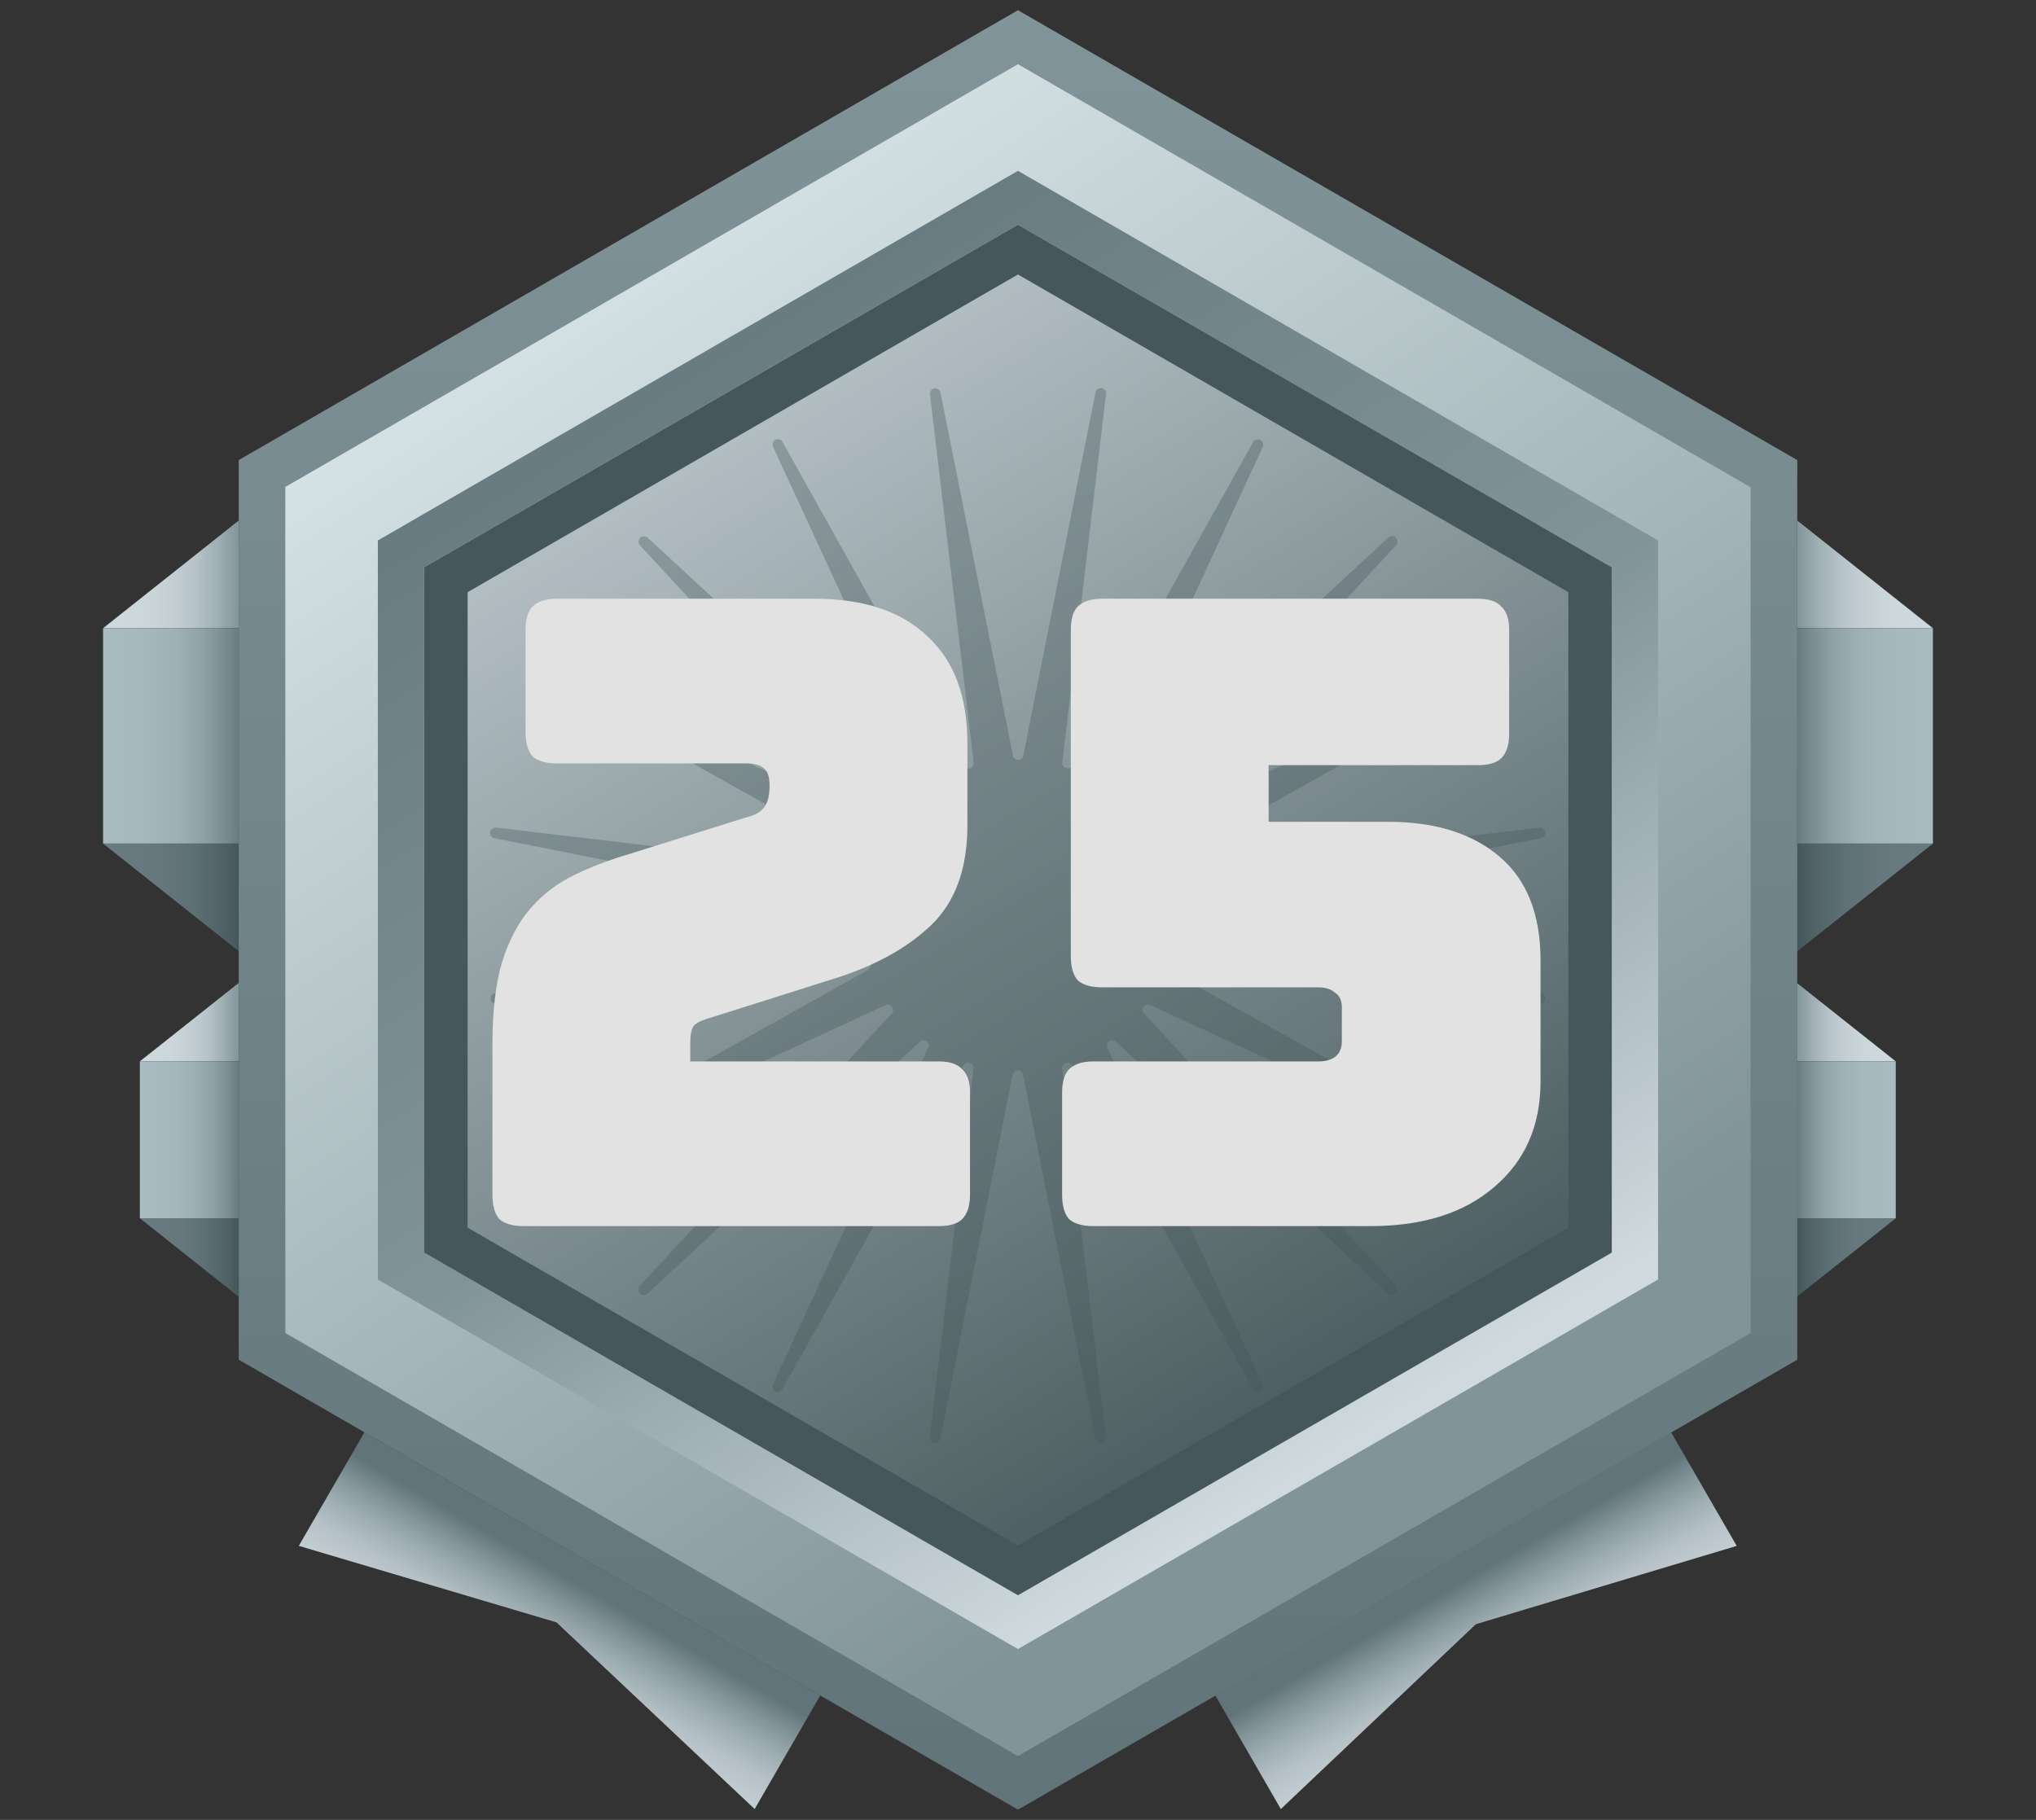 <svg width="264" height="236" viewBox="0 0 264 236" fill="none" xmlns="http://www.w3.org/2000/svg">
<rect x="0" y="0" width="264" height="236" fill="#333333" stroke="none"/>
<g clip-path="url(#clip0_3258_8505)">
<path d="M47.255 185.735L38.745 200.465L72.155 210.385L97.855 234.595L106.365 219.855L47.255 185.735Z" fill="url(#paint0_linear_3258_8505)"/>
<path d="M157.578 219.861L166.08 234.595L191.376 210.622L225.192 200.47L216.682 185.73L157.578 219.861Z" fill="url(#paint1_linear_3258_8505)"/>
<path d="M18.135 137.635H30.955V127.465L18.135 137.635Z" fill="url(#paint2_linear_3258_8505)"/>
<path d="M18.135 157.985L30.955 168.165V157.985H18.135Z" fill="url(#paint3_linear_3258_8505)"/>
<path d="M30.955 137.635H18.135V157.985H30.955V137.635Z" fill="url(#paint4_linear_3258_8505)"/>
<path d="M13.365 81.465H30.955V67.505L13.365 81.465Z" fill="url(#paint5_linear_3258_8505)"/>
<path d="M13.365 109.396L30.955 123.356V109.396H13.365Z" fill="url(#paint6_linear_3258_8505)"/>
<path d="M30.955 81.465H13.365V109.385H30.955V81.465Z" fill="url(#paint7_linear_3258_8505)"/>
<path d="M245.814 137.635H232.994V127.465L245.814 137.635Z" fill="url(#paint8_linear_3258_8505)"/>
<path d="M245.814 157.985L232.994 168.165V157.985H245.814Z" fill="url(#paint9_linear_3258_8505)"/>
<path d="M232.994 137.635H245.814V157.985H232.994V137.635Z" fill="url(#paint10_linear_3258_8505)"/>
<path d="M45.775 68.225V167.785L131.995 217.555L218.215 167.785V68.225L131.995 18.445L45.775 68.225Z" fill="url(#paint11_linear_3258_8505)"/>
<path d="M250.635 81.465H233.045V67.505L250.635 81.465Z" fill="url(#paint12_linear_3258_8505)"/>
<path d="M250.635 109.396L233.045 123.356V109.396H250.635Z" fill="url(#paint13_linear_3258_8505)"/>
<path d="M233.045 81.465H250.635V109.385H233.045V81.465Z" fill="url(#paint14_linear_3258_8505)"/>
<path d="M132.675 98.065L142.045 50.905C142.073 50.724 142.172 50.56 142.32 50.452C142.468 50.343 142.654 50.297 142.835 50.325C143.017 50.353 143.18 50.452 143.289 50.6C143.398 50.748 143.443 50.934 143.415 51.115L137.745 98.865C137.724 99.025 137.76 99.187 137.846 99.323C137.932 99.46 138.063 99.561 138.216 99.611C138.369 99.661 138.535 99.656 138.684 99.596C138.834 99.537 138.958 99.427 139.035 99.285L162.515 57.285C162.61 57.142 162.754 57.039 162.92 56.995C163.087 56.951 163.263 56.97 163.416 57.047C163.569 57.125 163.689 57.257 163.751 57.417C163.814 57.577 163.815 57.754 163.755 57.915L143.615 101.575C143.549 101.72 143.534 101.883 143.574 102.037C143.614 102.191 143.706 102.326 143.834 102.42C143.962 102.514 144.119 102.561 144.278 102.553C144.436 102.545 144.588 102.482 144.705 102.375L180.005 69.725C180.138 69.593 180.318 69.518 180.505 69.518C180.693 69.518 180.873 69.593 181.005 69.725C181.138 69.858 181.212 70.038 181.212 70.225C181.212 70.413 181.138 70.593 181.005 70.725L148.365 106.045C148.252 106.162 148.183 106.315 148.171 106.477C148.16 106.64 148.206 106.801 148.302 106.933C148.397 107.064 148.537 107.158 148.695 107.197C148.853 107.236 149.019 107.218 149.165 107.145L192.825 86.995C192.986 86.936 193.164 86.937 193.324 86.999C193.484 87.062 193.615 87.181 193.693 87.335C193.771 87.488 193.79 87.664 193.746 87.83C193.702 87.996 193.599 88.141 193.455 88.235L151.455 111.715C151.314 111.792 151.204 111.917 151.144 112.066C151.085 112.216 151.08 112.382 151.129 112.535C151.179 112.688 151.281 112.819 151.417 112.905C151.554 112.991 151.716 113.026 151.875 113.005L199.635 107.325C199.809 107.312 199.981 107.364 200.118 107.472C200.254 107.58 200.345 107.736 200.371 107.908C200.398 108.08 200.358 108.256 200.261 108.4C200.163 108.544 200.015 108.646 199.845 108.685L152.685 118.055C152.525 118.083 152.38 118.166 152.275 118.291C152.17 118.415 152.112 118.573 152.112 118.735C152.112 118.898 152.17 119.056 152.275 119.18C152.38 119.304 152.525 119.388 152.685 119.415L199.845 128.785C200.015 128.825 200.163 128.927 200.261 129.071C200.358 129.215 200.398 129.391 200.371 129.563C200.345 129.735 200.254 129.89 200.118 129.998C199.981 130.106 199.809 130.159 199.635 130.145L151.885 124.485C151.726 124.464 151.564 124.5 151.427 124.586C151.291 124.672 151.189 124.803 151.139 124.956C151.09 125.109 151.095 125.275 151.154 125.425C151.214 125.574 151.324 125.698 151.465 125.775L193.465 149.255C193.628 149.339 193.752 149.484 193.808 149.658C193.864 149.833 193.849 150.022 193.765 150.185C193.682 150.348 193.537 150.472 193.362 150.528C193.188 150.584 192.998 150.569 192.835 150.485L149.135 130.325C148.989 130.253 148.823 130.235 148.665 130.274C148.507 130.313 148.367 130.406 148.272 130.538C148.176 130.67 148.13 130.831 148.141 130.993C148.153 131.156 148.222 131.309 148.335 131.425L180.985 166.725C181.118 166.858 181.192 167.038 181.192 167.225C181.192 167.413 181.118 167.593 180.985 167.725C180.853 167.858 180.673 167.932 180.485 167.932C180.298 167.932 180.118 167.858 179.985 167.725L144.685 135.075C144.568 134.969 144.416 134.906 144.258 134.898C144.099 134.889 143.942 134.936 143.814 135.03C143.686 135.125 143.594 135.26 143.554 135.414C143.514 135.568 143.529 135.731 143.595 135.875L163.735 179.535C163.795 179.696 163.794 179.874 163.731 180.034C163.669 180.194 163.549 180.325 163.396 180.403C163.243 180.481 163.067 180.5 162.9 180.456C162.734 180.412 162.59 180.309 162.495 180.165L139.015 138.165C138.938 138.024 138.814 137.914 138.664 137.854C138.515 137.795 138.349 137.79 138.196 137.839C138.043 137.889 137.912 137.991 137.826 138.127C137.74 138.264 137.704 138.426 137.725 138.585L143.395 186.325C143.41 186.415 143.406 186.507 143.385 186.596C143.364 186.685 143.326 186.768 143.273 186.842C143.219 186.916 143.152 186.978 143.074 187.026C142.997 187.074 142.91 187.106 142.82 187.12C142.73 187.135 142.638 187.131 142.55 187.11C142.461 187.089 142.378 187.051 142.304 186.998C142.23 186.944 142.167 186.877 142.12 186.799C142.072 186.722 142.04 186.635 142.025 186.545L132.655 139.385C132.628 139.225 132.544 139.08 132.42 138.975C132.296 138.87 132.138 138.812 131.975 138.812C131.813 138.812 131.655 138.87 131.531 138.975C131.406 139.08 131.323 139.225 131.295 139.385L121.935 186.545C121.906 186.727 121.806 186.89 121.657 186.998C121.508 187.105 121.322 187.15 121.14 187.12C120.959 187.091 120.796 186.991 120.688 186.842C120.58 186.693 120.536 186.507 120.565 186.325L126.235 138.585C126.25 138.427 126.21 138.268 126.123 138.136C126.035 138.003 125.905 137.904 125.754 137.855C125.602 137.806 125.439 137.81 125.29 137.867C125.141 137.923 125.016 138.028 124.935 138.165L101.455 180.165C101.372 180.328 101.227 180.452 101.052 180.508C100.878 180.564 100.688 180.549 100.525 180.465C100.362 180.382 100.239 180.237 100.183 180.063C100.126 179.888 100.142 179.699 100.225 179.535L120.365 135.895C120.437 135.749 120.456 135.583 120.417 135.425C120.378 135.267 120.284 135.127 120.153 135.032C120.021 134.936 119.86 134.89 119.697 134.901C119.535 134.913 119.382 134.982 119.265 135.095L83.965 167.745C83.833 167.878 83.653 167.952 83.465 167.952C83.278 167.952 83.098 167.878 82.965 167.745C82.833 167.613 82.758 167.433 82.758 167.245C82.758 167.058 82.833 166.878 82.965 166.745L115.615 131.445C115.729 131.329 115.798 131.176 115.809 131.013C115.821 130.851 115.775 130.69 115.679 130.558C115.583 130.426 115.444 130.333 115.286 130.294C115.128 130.255 114.961 130.273 114.815 130.345L71.205 150.505C71.042 150.589 70.853 150.604 70.678 150.548C70.504 150.492 70.359 150.368 70.275 150.205C70.192 150.042 70.177 149.853 70.233 149.678C70.289 149.504 70.412 149.359 70.575 149.275L112.525 125.795C112.667 125.718 112.777 125.594 112.836 125.445C112.896 125.295 112.901 125.129 112.851 124.976C112.801 124.823 112.7 124.692 112.563 124.606C112.427 124.52 112.265 124.484 112.105 124.505L64.365 130.165C64.19 130.183 64.015 130.134 63.875 130.027C63.735 129.919 63.642 129.763 63.614 129.589C63.586 129.415 63.625 129.237 63.724 129.092C63.823 128.946 63.974 128.844 64.145 128.805L111.305 119.435C111.466 119.408 111.611 119.324 111.716 119.2C111.821 119.076 111.878 118.918 111.878 118.755C111.878 118.593 111.821 118.435 111.716 118.311C111.611 118.186 111.466 118.103 111.305 118.075L64.145 108.705C63.962 108.676 63.798 108.576 63.69 108.426C63.581 108.275 63.536 108.088 63.565 107.905C63.594 107.722 63.695 107.558 63.845 107.45C63.995 107.341 64.182 107.296 64.365 107.325L112.105 112.985C112.265 113.006 112.427 112.971 112.563 112.885C112.7 112.799 112.801 112.668 112.851 112.515C112.901 112.362 112.896 112.196 112.836 112.046C112.777 111.897 112.667 111.772 112.525 111.695L70.575 88.235C70.432 88.141 70.329 87.996 70.285 87.83C70.241 87.664 70.26 87.488 70.338 87.335C70.415 87.181 70.547 87.062 70.707 86.999C70.867 86.937 71.044 86.936 71.205 86.995L114.855 107.145C115.001 107.218 115.168 107.236 115.326 107.197C115.484 107.158 115.623 107.064 115.719 106.933C115.815 106.801 115.861 106.64 115.849 106.477C115.838 106.315 115.769 106.162 115.655 106.045L83.005 70.745C82.873 70.613 82.798 70.433 82.798 70.245C82.798 70.058 82.873 69.878 83.005 69.745C83.138 69.613 83.318 69.538 83.505 69.538C83.693 69.538 83.873 69.613 84.005 69.745L119.305 102.395C119.422 102.509 119.575 102.578 119.737 102.589C119.9 102.601 120.061 102.555 120.193 102.459C120.324 102.363 120.418 102.224 120.457 102.066C120.496 101.908 120.477 101.741 120.405 101.595L100.245 57.955C100.162 57.792 100.146 57.603 100.203 57.428C100.259 57.254 100.382 57.109 100.545 57.025C100.708 56.942 100.898 56.926 101.072 56.983C101.247 57.039 101.392 57.162 101.475 57.325L124.955 99.325C125.036 99.462 125.161 99.568 125.31 99.624C125.459 99.681 125.622 99.685 125.774 99.636C125.925 99.587 126.055 99.488 126.143 99.355C126.23 99.222 126.27 99.064 126.255 98.905L120.585 51.155C120.572 51.065 120.576 50.974 120.597 50.885C120.619 50.797 120.658 50.714 120.712 50.64C120.766 50.567 120.833 50.505 120.911 50.458C120.989 50.41 121.075 50.379 121.165 50.365C121.255 50.352 121.347 50.356 121.435 50.377C121.524 50.399 121.607 50.438 121.68 50.492C121.754 50.546 121.816 50.613 121.863 50.691C121.91 50.769 121.942 50.855 121.955 50.945L131.365 98.065C131.411 98.203 131.499 98.323 131.616 98.408C131.734 98.493 131.875 98.538 132.02 98.538C132.165 98.538 132.307 98.493 132.424 98.408C132.542 98.323 132.63 98.203 132.675 98.065V98.065Z" fill="#45575A" fill-opacity="0.34"/>
<path d="M131.995 234.675L30.955 176.325V59.665L131.995 1.325L233.045 59.665V176.325L131.995 234.675ZM47.125 167.005L131.995 216.005L216.875 167.005V69.005L131.995 20.005L47.125 69.005V167.005Z" fill="url(#paint15_linear_3258_8505)"/>
<path d="M131.995 227.725L36.995 172.865V63.145L131.995 8.325L226.995 63.185V172.865L131.995 227.725ZM52.185 164.085L131.995 210.165L211.815 164.085V71.925L131.995 25.845L52.185 71.925V164.085Z" fill="url(#paint16_linear_3258_8505)"/>
<path d="M131.995 206.875L54.995 162.435V73.565L131.995 29.135L208.995 73.565V162.435L131.995 206.875ZM60.635 159.205L131.995 200.405L203.365 159.205V76.795L131.995 35.595L60.635 76.795V159.205Z" fill="#45575A"/>
<path d="M131.995 213.845L48.995 165.925V70.085L131.995 22.155L214.995 70.085V165.925L131.995 213.845ZM54.995 162.435L131.995 206.875L208.995 162.435V73.565L131.995 29.135L54.995 73.565V162.435Z" fill="url(#paint17_linear_3258_8505)"/>
</g>
<g style="mix-blend-mode:luminosity">
<path d="M121.71 159H67.921C66.49 159 65.436 158.699 64.757 158.096C64.155 157.418 63.853 156.363 63.853 154.932V135.496C63.853 131.127 64.268 127.548 65.097 124.761C66.001 121.898 67.243 119.563 68.826 117.755C70.407 115.947 72.291 114.516 74.475 113.461C76.66 112.406 79.033 111.502 81.594 110.749L96.737 106.003C97.942 105.702 98.733 105.25 99.109 104.647C99.561 104.044 99.787 103.14 99.787 101.935C99.787 100.805 99.561 100.052 99.109 99.675C98.657 99.223 97.867 98.997 96.737 98.997H72.216C70.784 98.997 69.73 98.696 69.052 98.093C68.449 97.415 68.147 96.36 68.147 94.929V81.708C68.147 80.277 68.449 79.26 69.052 78.657C69.73 77.979 70.784 77.64 72.216 77.64H105.55C111.954 77.64 116.85 79.26 120.24 82.499C123.706 85.663 125.439 90.296 125.439 96.398V107.02C125.439 112.67 123.857 117.002 120.693 120.015C117.529 123.028 113.235 125.364 107.81 127.021L92.442 131.88C91.312 132.181 90.522 132.52 90.07 132.897C89.693 133.274 89.504 134.065 89.504 135.27V137.643H121.71C123.141 137.643 124.158 137.982 124.761 138.66C125.438 139.263 125.777 140.28 125.777 141.711V154.932C125.777 156.363 125.438 157.418 124.761 158.096C124.158 158.699 123.141 159 121.71 159ZM177.72 159H141.786C140.355 159 139.3 158.699 138.622 158.096C138.02 157.418 137.718 156.363 137.718 154.932V141.711C137.718 140.28 138.02 139.263 138.622 138.66C139.3 137.982 140.355 137.643 141.786 137.643H170.94C171.844 137.643 172.56 137.455 173.087 137.078C173.69 136.626 173.991 135.948 173.991 135.044V130.637C173.991 129.733 173.69 129.093 173.087 128.716C172.56 128.264 171.844 128.038 170.94 128.038H142.916C141.485 128.038 140.43 127.737 139.752 127.134C139.15 126.456 138.848 125.401 138.848 123.97V81.708C138.848 80.277 139.15 79.26 139.752 78.657C140.43 77.979 141.485 77.64 142.916 77.64H191.619C193.051 77.64 194.068 77.979 194.67 78.657C195.348 79.26 195.687 80.277 195.687 81.708V95.155C195.687 96.586 195.348 97.641 194.67 98.319C194.068 98.922 193.051 99.223 191.619 99.223H164.499V106.568H179.98C186.082 106.568 190.904 108.075 194.444 111.088C197.985 114.101 199.755 118.584 199.755 124.535V140.242C199.755 145.967 197.759 150.525 193.766 153.915C189.849 157.305 184.5 159 177.72 159Z" fill="#E2E2E2"/>
</g>
<defs>
<linearGradient id="paint0_linear_3258_8505" x1="78.525" y1="207.519" x2="65.985" y2="229.251" gradientUnits="userSpaceOnUse">
<stop stop-color="#607479"/>
<stop offset="0.01" stop-color="#63777C"/>
<stop offset="0.13" stop-color="#84959A"/>
<stop offset="0.26" stop-color="#9FAEB3"/>
<stop offset="0.39" stop-color="#B5C1C6"/>
<stop offset="0.55" stop-color="#C4CFD4"/>
<stop offset="0.73" stop-color="#CCD7DC"/>
<stop offset="1" stop-color="#CFD9DE"/>
</linearGradient>
<linearGradient id="paint1_linear_3258_8505" x1="192.079" y1="203.672" x2="204.629" y2="225.398" gradientUnits="userSpaceOnUse">
<stop stop-color="#607479"/>
<stop offset="0.01" stop-color="#63777C"/>
<stop offset="0.13" stop-color="#84959A"/>
<stop offset="0.26" stop-color="#9FAEB3"/>
<stop offset="0.39" stop-color="#B5C1C6"/>
<stop offset="0.55" stop-color="#C4CFD4"/>
<stop offset="0.73" stop-color="#CCD7DC"/>
<stop offset="1" stop-color="#CFD9DE"/>
</linearGradient>
<linearGradient id="paint2_linear_3258_8505" x1="18.135" y1="132.555" x2="30.955" y2="132.555" gradientUnits="userSpaceOnUse">
<stop stop-color="#CFD9DE"/>
<stop offset="0.31" stop-color="#CCD7DC"/>
<stop offset="0.51" stop-color="#C4CFD4"/>
<stop offset="0.69" stop-color="#B5C2C7"/>
<stop offset="0.84" stop-color="#9FAFB4"/>
<stop offset="0.99" stop-color="#84979C"/>
<stop offset="1" stop-color="#819499"/>
</linearGradient>
<linearGradient id="paint3_linear_3258_8505" x1="18.135" y1="163.075" x2="30.955" y2="163.075" gradientUnits="userSpaceOnUse">
<stop stop-color="#687B80"/>
<stop offset="0.4" stop-color="#66787D"/>
<stop offset="0.66" stop-color="#5D7075"/>
<stop offset="0.88" stop-color="#506266"/>
<stop offset="1" stop-color="#45575A"/>
</linearGradient>
<linearGradient id="paint4_linear_3258_8505" x1="18.135" y1="147.815" x2="30.955" y2="147.815" gradientUnits="userSpaceOnUse">
<stop stop-color="#A8BBC0"/>
<stop offset="0.33" stop-color="#A5B8BD"/>
<stop offset="0.55" stop-color="#9DB0B5"/>
<stop offset="0.74" stop-color="#8EA1A6"/>
<stop offset="0.9" stop-color="#798C91"/>
<stop offset="1" stop-color="#687B80"/>
</linearGradient>
<linearGradient id="paint5_linear_3258_8505" x1="13.365" y1="74.492" x2="30.955" y2="74.492" gradientUnits="userSpaceOnUse">
<stop stop-color="#CFD9DE"/>
<stop offset="0.31" stop-color="#CCD7DC"/>
<stop offset="0.51" stop-color="#C4CFD4"/>
<stop offset="0.69" stop-color="#B5C2C7"/>
<stop offset="0.84" stop-color="#9FAFB4"/>
<stop offset="0.99" stop-color="#84979C"/>
<stop offset="1" stop-color="#819499"/>
</linearGradient>
<linearGradient id="paint6_linear_3258_8505" x1="13.365" y1="116.376" x2="30.955" y2="116.376" gradientUnits="userSpaceOnUse">
<stop stop-color="#687B80"/>
<stop offset="0.4" stop-color="#66787D"/>
<stop offset="0.66" stop-color="#5D7075"/>
<stop offset="0.88" stop-color="#506266"/>
<stop offset="1" stop-color="#45575A"/>
</linearGradient>
<linearGradient id="paint7_linear_3258_8505" x1="13.365" y1="95.432" x2="30.955" y2="95.432" gradientUnits="userSpaceOnUse">
<stop stop-color="#A8BBC0"/>
<stop offset="0.33" stop-color="#A5B8BD"/>
<stop offset="0.55" stop-color="#9DB0B5"/>
<stop offset="0.74" stop-color="#8EA1A6"/>
<stop offset="0.9" stop-color="#798C91"/>
<stop offset="1" stop-color="#687B80"/>
</linearGradient>
<linearGradient id="paint8_linear_3258_8505" x1="245.814" y1="132.555" x2="232.994" y2="132.555" gradientUnits="userSpaceOnUse">
<stop stop-color="#CFD9DE"/>
<stop offset="0.31" stop-color="#CCD7DC"/>
<stop offset="0.51" stop-color="#C4CFD4"/>
<stop offset="0.69" stop-color="#B5C2C7"/>
<stop offset="0.84" stop-color="#9FAFB4"/>
<stop offset="0.99" stop-color="#84979C"/>
<stop offset="1" stop-color="#819499"/>
</linearGradient>
<linearGradient id="paint9_linear_3258_8505" x1="245.814" y1="163.075" x2="232.994" y2="163.075" gradientUnits="userSpaceOnUse">
<stop stop-color="#687B80"/>
<stop offset="0.4" stop-color="#66787D"/>
<stop offset="0.66" stop-color="#5D7075"/>
<stop offset="0.88" stop-color="#506266"/>
<stop offset="1" stop-color="#45575A"/>
</linearGradient>
<linearGradient id="paint10_linear_3258_8505" x1="245.814" y1="147.815" x2="232.994" y2="147.815" gradientUnits="userSpaceOnUse">
<stop stop-color="#A8BBC0"/>
<stop offset="0.33" stop-color="#A5B8BD"/>
<stop offset="0.55" stop-color="#9DB0B5"/>
<stop offset="0.74" stop-color="#8EA1A6"/>
<stop offset="0.9" stop-color="#798C91"/>
<stop offset="1" stop-color="#687B80"/>
</linearGradient>
<linearGradient id="paint11_linear_3258_8505" x1="176.145" y1="190.775" x2="72.875" y2="20.535" gradientUnits="userSpaceOnUse">
<stop stop-color="#45575A"/>
<stop offset="1" stop-color="#CFD9DE"/>
</linearGradient>
<linearGradient id="paint12_linear_3258_8505" x1="250.635" y1="74.492" x2="233.045" y2="74.492" gradientUnits="userSpaceOnUse">
<stop stop-color="#CFD9DE"/>
<stop offset="0.31" stop-color="#CCD7DC"/>
<stop offset="0.51" stop-color="#C4CFD4"/>
<stop offset="0.69" stop-color="#B5C2C7"/>
<stop offset="0.84" stop-color="#9FAFB4"/>
<stop offset="0.99" stop-color="#84979C"/>
<stop offset="1" stop-color="#819499"/>
</linearGradient>
<linearGradient id="paint13_linear_3258_8505" x1="250.635" y1="116.376" x2="233.045" y2="116.376" gradientUnits="userSpaceOnUse">
<stop stop-color="#687B80"/>
<stop offset="0.4" stop-color="#66787D"/>
<stop offset="0.66" stop-color="#5D7075"/>
<stop offset="0.88" stop-color="#506266"/>
<stop offset="1" stop-color="#45575A"/>
</linearGradient>
<linearGradient id="paint14_linear_3258_8505" x1="250.635" y1="95.432" x2="233.045" y2="95.432" gradientUnits="userSpaceOnUse">
<stop stop-color="#A8BBC0"/>
<stop offset="0.33" stop-color="#A5B8BD"/>
<stop offset="0.55" stop-color="#9DB0B5"/>
<stop offset="0.74" stop-color="#8EA1A6"/>
<stop offset="0.9" stop-color="#798C91"/>
<stop offset="1" stop-color="#687B80"/>
</linearGradient>
<linearGradient id="paint15_linear_3258_8505" x1="131.995" y1="234.675" x2="131.995" y2="1.325" gradientUnits="userSpaceOnUse">
<stop stop-color="#607479"/>
<stop offset="1" stop-color="#819499"/>
</linearGradient>
<linearGradient id="paint16_linear_3258_8505" x1="180.165" y1="189.995" x2="58.135" y2="7.615" gradientUnits="userSpaceOnUse">
<stop offset="0.03" stop-color="#819499"/>
<stop offset="1" stop-color="#E5F0F2"/>
</linearGradient>
<linearGradient id="paint17_linear_3258_8505" x1="175.155" y1="186.755" x2="73.245" y2="24.405" gradientUnits="userSpaceOnUse">
<stop stop-color="#CFD9DE"/>
<stop offset="0.41" stop-color="#819499"/>
<stop offset="1" stop-color="#607479"/>
</linearGradient>
<clipPath id="clip0_3258_8505">
<rect width="237.27" height="233.35" fill="white" transform="translate(13.365 1.325)"/>
</clipPath>
</defs>
</svg>

